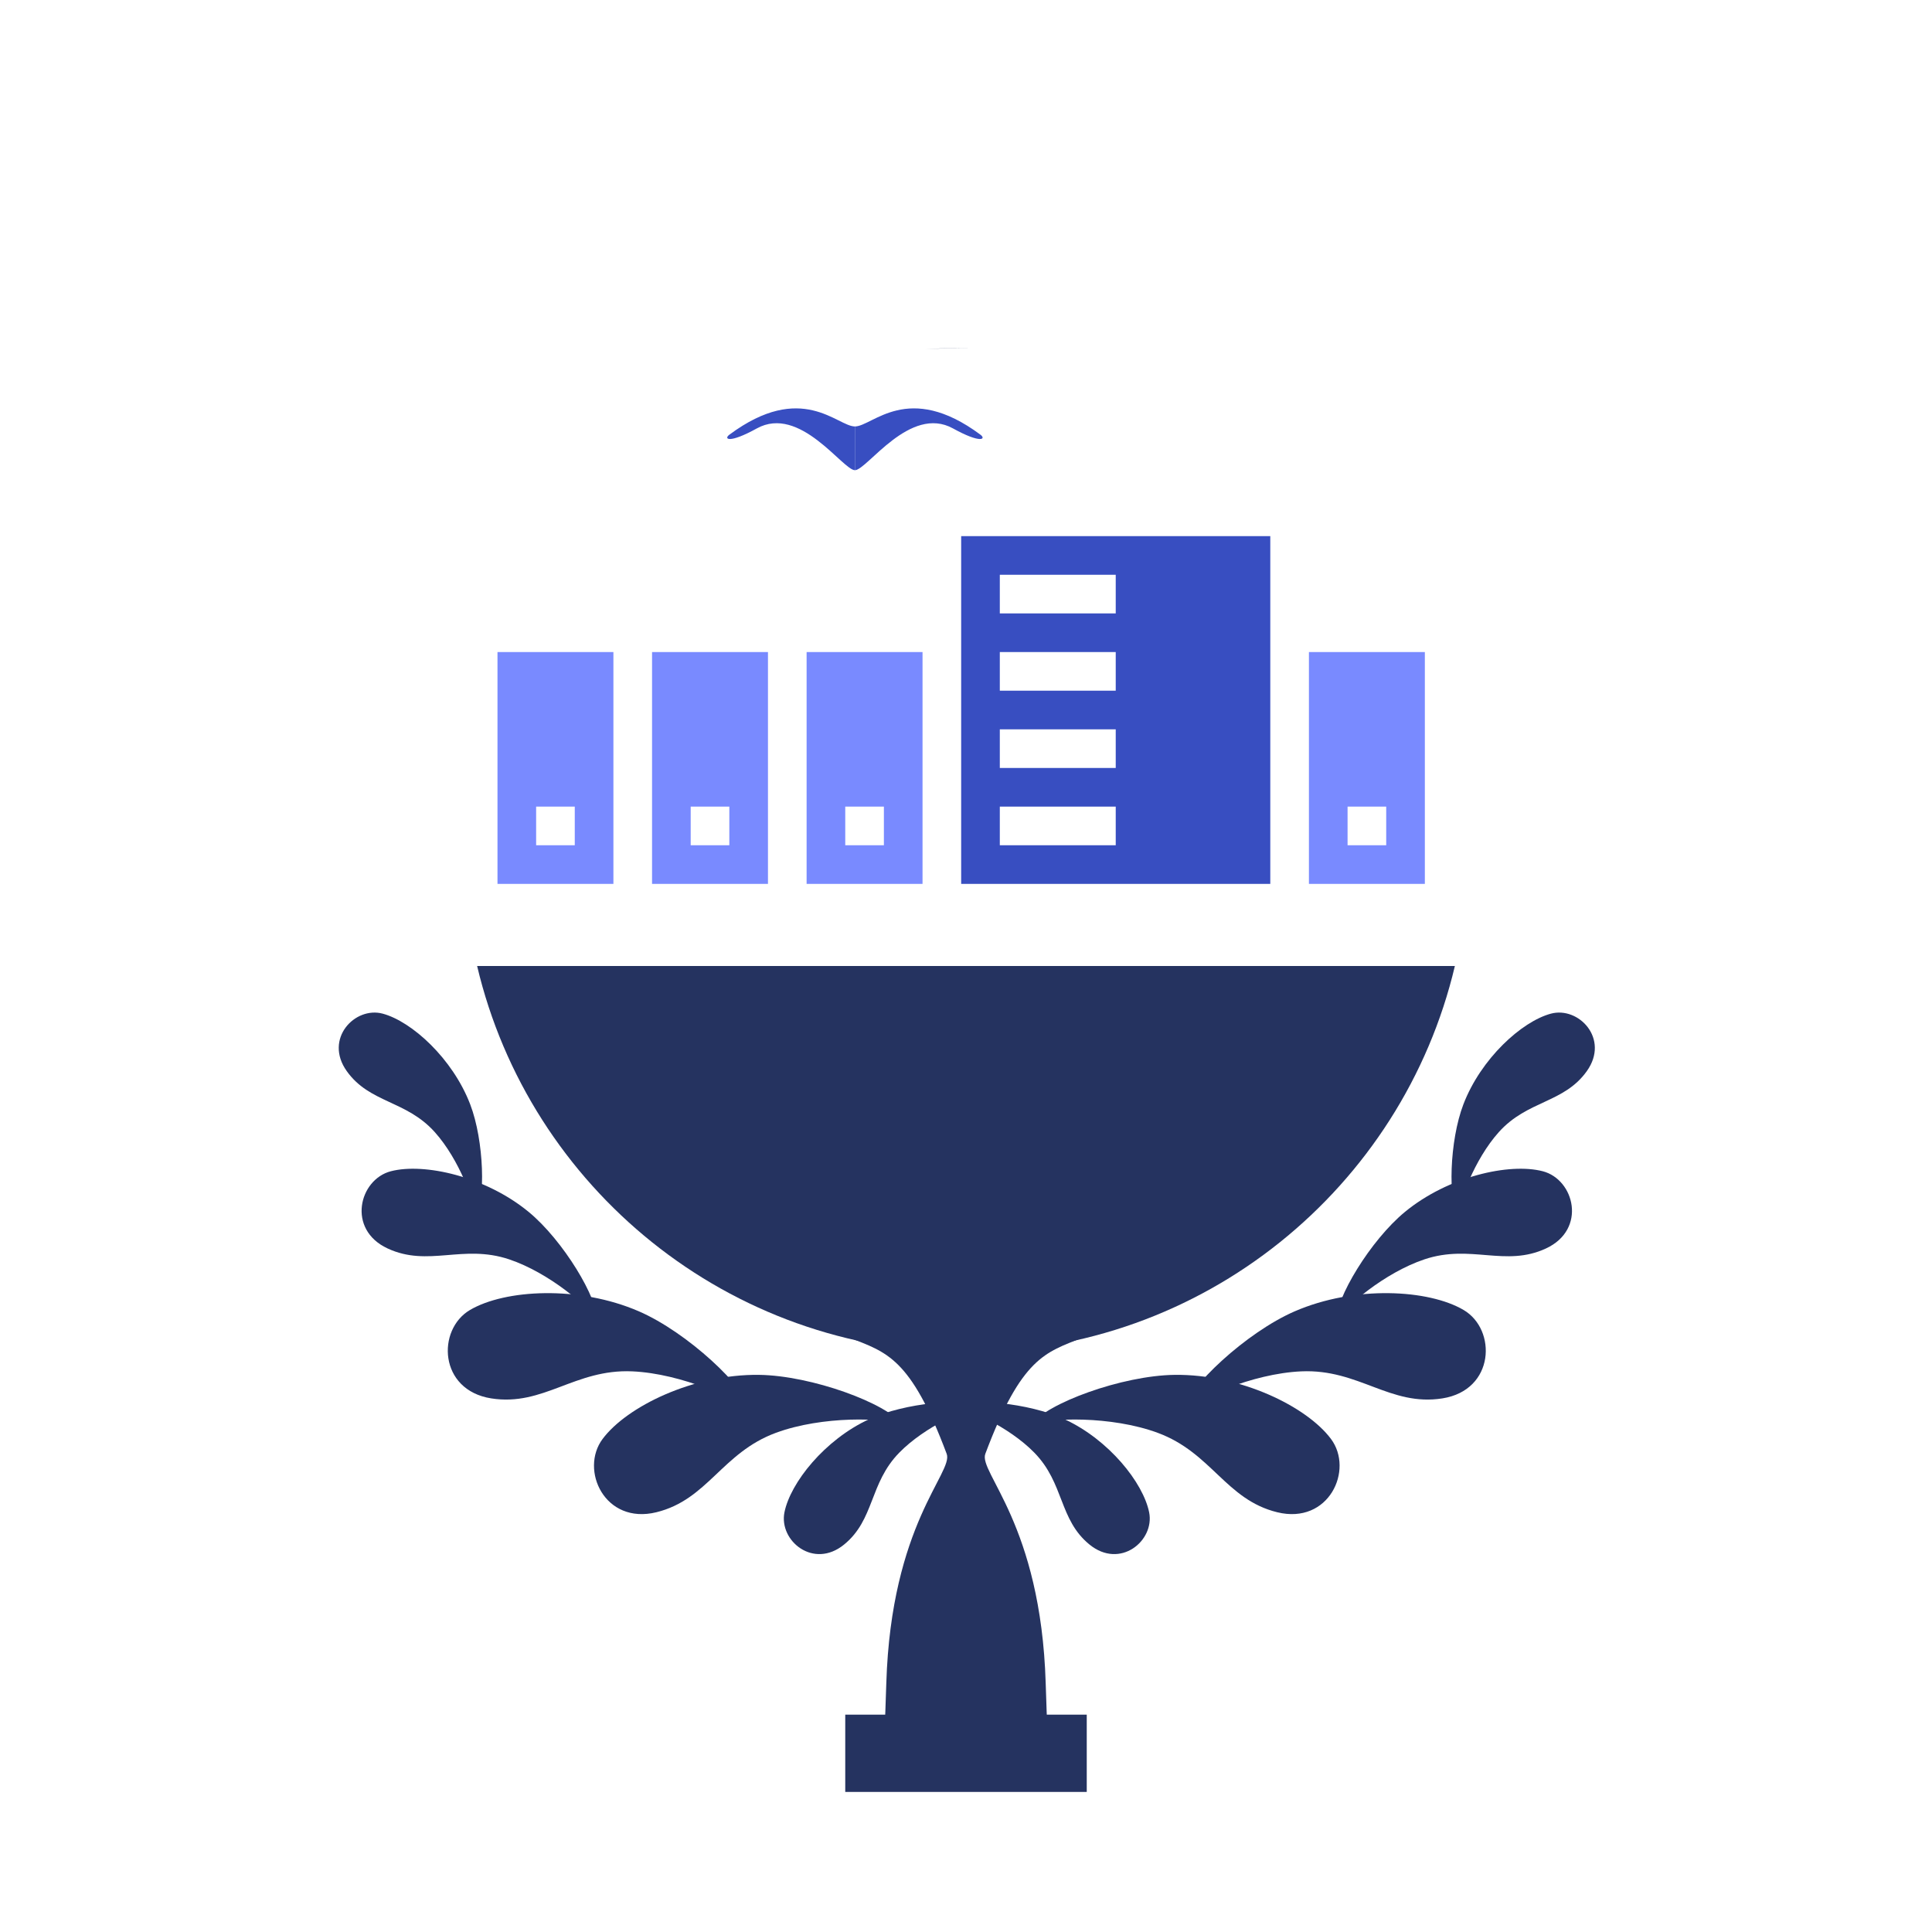 <svg width="400" height="400" viewBox="0 0 400 400" fill="none" xmlns="http://www.w3.org/2000/svg">
<g clip-path="url(#clip0_101_23477)">
<path fill-rule="evenodd" clip-rule="evenodd" d="M200.619 72.002C200.413 72.001 200.206 72 200 72C197.153 72 194.332 72.114 191.542 72.339C194.488 72.131 197.513 72.017 200.619 72.002ZM200 280C150.823 280 109.618 245.867 98.783 200H301.217C290.383 245.867 249.177 280 200 280Z" fill="#253360"/>
<rect x="175" y="355" width="50" height="16" fill="#253360"/>
<path d="M196 301C188.5 281 183.5 280 176 277L201 270V360.5H183C183 360.5 183.211 358.035 183.5 348.5C184.5 315.5 197.448 304.861 196 301Z" fill="#253360"/>
<path d="M204 301C211.5 281 216.5 280 224 277L199 270V360.5H217C217 360.5 216.789 358.035 216.5 348.5C215.5 315.5 202.552 304.861 204 301Z" fill="#253360"/>
<path d="M179.957 293.823C187.327 290.431 199.746 289.291 203.28 291.266C200.331 291.436 191.51 295.306 186.171 300.769C179.956 307.13 181.106 314.603 174.765 319.778C168.403 324.968 161.239 318.973 162.409 313.124C163.635 306.996 170.745 298.063 179.957 293.823Z" fill="#253360"/>
<path d="M97.349 228.64C100.251 236.216 100.576 248.684 98.374 252.08C98.397 249.127 95.113 240.071 90.011 234.387C84.071 227.769 76.538 228.427 71.79 221.76C67.026 215.073 73.478 208.317 79.238 209.867C85.272 211.491 93.721 219.17 97.349 228.64Z" fill="#253360"/>
<path d="M157.135 284.65C168.015 284.786 183.714 290.559 186.857 294.986C183.187 293.494 170.274 293.1 160.661 296.642C149.469 300.766 146.557 310.48 135.896 313.095C125.201 315.718 119.977 304.329 124.763 297.919C129.778 291.203 143.534 284.479 157.135 284.65Z" fill="#253360"/>
<path d="M132.285 271.501C142.266 275.834 154.511 287.229 155.698 292.526C152.89 289.731 141.134 284.374 130.899 283.924C118.983 283.399 112.541 291.232 101.698 289.521C90.821 287.804 90.407 275.281 97.3 271.22C104.521 266.966 119.808 266.084 132.285 271.501Z" fill="#253360"/>
<path d="M109.445 250.906C116.586 256.782 123.926 268.957 123.656 273.563C122.016 270.622 113.664 263.495 105.406 260.732C95.793 257.516 88.697 262.409 80.238 258.474C71.752 254.527 74.344 244.197 80.926 242.492C87.821 240.705 100.518 243.561 109.445 250.906Z" fill="#253360"/>
<path d="M220.372 293.823C213.002 290.431 200.582 289.291 197.049 291.266C199.998 291.436 208.819 295.306 214.158 300.769C220.372 307.13 219.223 314.603 225.564 319.778C231.925 324.968 239.09 318.973 237.92 313.124C236.694 306.996 229.584 298.063 220.372 293.823Z" fill="#253360"/>
<path d="M302.98 228.64C300.078 236.216 299.753 248.684 301.954 252.08C301.931 249.127 305.215 240.071 310.318 234.387C316.258 227.769 323.791 228.427 328.539 221.76C333.302 215.073 326.851 208.317 321.091 209.867C315.056 211.491 306.608 219.17 302.98 228.64Z" fill="#253360"/>
<path d="M243.194 284.65C232.313 284.786 216.614 290.559 213.471 294.986C217.141 293.494 230.055 293.1 239.668 296.642C250.859 300.766 253.772 310.48 264.433 313.095C275.127 315.718 280.352 304.329 275.565 297.919C270.551 291.203 256.794 284.479 243.194 284.65Z" fill="#253360"/>
<path d="M268.044 271.501C258.063 275.834 245.818 287.229 244.631 292.526C247.438 289.731 259.195 284.374 269.43 283.924C281.345 283.399 287.788 291.232 298.631 289.521C309.507 287.804 309.921 275.281 303.029 271.22C295.807 266.966 280.52 266.084 268.044 271.501Z" fill="#253360"/>
<path d="M290.884 250.906C283.742 256.782 276.402 268.957 276.672 273.563C278.312 270.622 286.665 263.495 294.922 260.732C304.535 257.516 311.632 262.409 320.091 258.474C328.576 254.527 325.985 244.197 319.403 242.492C312.507 240.705 299.811 243.561 290.884 250.906Z" fill="#253360"/>
<path fill-rule="evenodd" clip-rule="evenodd" d="M199 111H263V183H199V111ZM207 119H231V127H207V119ZM231 135H207V143H231V135ZM207 151H231V159H207V151ZM231 167H207V175H231V167Z" fill="#384EC1"/>
<path fill-rule="evenodd" clip-rule="evenodd" d="M295 135H271V183H295V135ZM287 167H279V175H287V167Z" fill="#798AFF"/>
<path fill-rule="evenodd" clip-rule="evenodd" d="M127 135H103V183H127V135ZM119 167H111V175H119V167Z" fill="#798AFF"/>
<path fill-rule="evenodd" clip-rule="evenodd" d="M159 135H135V183H159V135ZM151 167H143V175H151V167Z" fill="#798AFF"/>
<path fill-rule="evenodd" clip-rule="evenodd" d="M191 135H167V183H191V135ZM183 167H175V175H183V167Z" fill="#798AFF"/>
<path d="M177 97.346V88.292C173.344 88.292 166.031 78.827 151 90.008C149.781 90.915 150.926 91.887 156.687 88.704C165.625 83.766 174.499 97.346 177 97.346Z" fill="#384EC1"/>
<path d="M177 97.346V88.292C180.656 88.292 187.969 78.827 203 90.008C204.219 90.915 203.074 91.887 197.313 88.704C188.375 83.766 179.501 97.346 177 97.346Z" fill="#384EC1"/>
</g>
<defs>
<clipPath id="clip0_101_23477">
<rect width="400" height="400" fill="white"/>
</clipPath>
</defs>
</svg>

